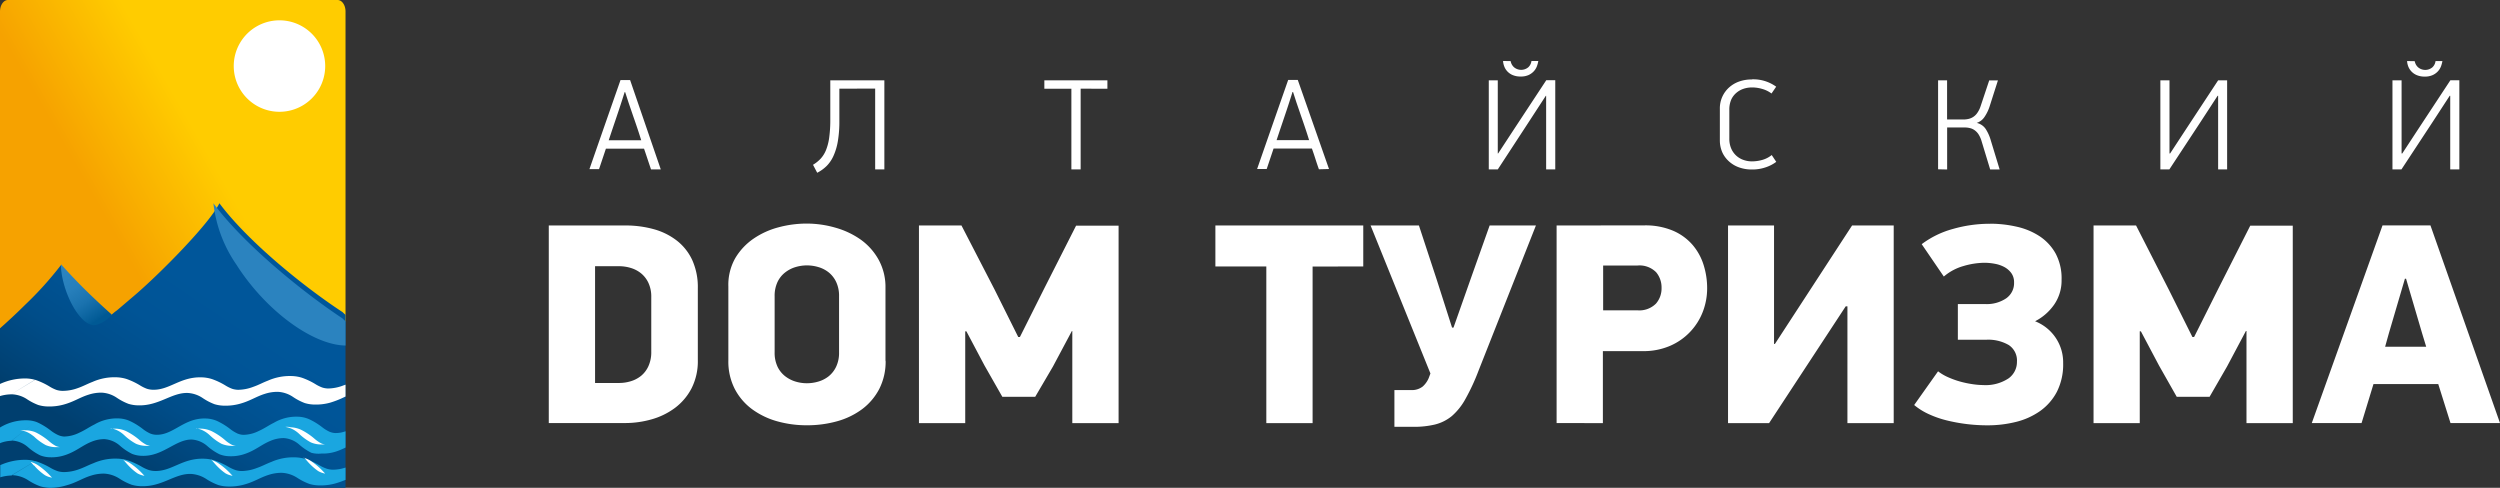 <svg width="246" height="48" viewBox="0 0 246 48" xmlns="http://www.w3.org/2000/svg" xmlns:xlink="http://www.w3.org/1999/xlink"><rect x="0" y="0" width="246" height="48" fill="#333333" stroke="none"/><title>logo</title><desc>Created using Figma</desc><use xlink:href="#a" transform="translate(54 22)" fill="#FFF"/><use xlink:href="#b" transform="translate(58 6)" fill="#FFF"/><use xlink:href="#c" fill="url(#d)"/><use xlink:href="#e" transform="translate(23 2)" fill="#FFF"/><use xlink:href="#f" transform="translate(0 20)" fill="url(#g)"/><use xlink:href="#h" transform="translate(6 26)" fill="url(#i)"/><use xlink:href="#j" transform="translate(21 20)" fill="url(#k)"/><use xlink:href="#l" transform="translate(0 37)" fill="#FFF"/><use xlink:href="#m" transform="translate(0 41)" fill="#1AA6E0"/><use xlink:href="#n" transform="translate(2 42)" fill="#FFF"/><use xlink:href="#o" transform="translate(0 45)" fill="#1AA6E0"/><use xlink:href="#p" transform="translate(3 45)" fill="#FFF"/><defs><linearGradient id="d" x2="1" gradientUnits="userSpaceOnUse" gradientTransform="matrix(-10.496 5.639 -5.81 -10.188 20.06 14.35)"><stop offset="0" stop-color="#FC0"/><stop offset="1" stop-color="#F6A200"/></linearGradient><linearGradient id="g" x2="1" gradientUnits="userSpaceOnUse" gradientTransform="matrix(-13.212 13.388 -16.257 -10.881 25.185 11.789)"><stop offset="0" stop-color="#00569A"/><stop offset=".3" stop-color="#005496"/><stop offset=".62" stop-color="#004D89"/><stop offset=".95" stop-color="#004173"/><stop offset="1" stop-color="#003F6F"/></linearGradient><linearGradient id="i" x2="1" gradientUnits="userSpaceOnUse" gradientTransform="matrix(2.379 5.154 -4.295 2.854 1.151 .394)"><stop offset="0" stop-color="#2B83BF"/><stop offset=".3" stop-color="#277FBB"/><stop offset=".62" stop-color="#1A72AE"/><stop offset=".95" stop-color="#045D98"/><stop offset="1" stop-color="#005994"/></linearGradient><linearGradient id="k" x2="1" gradientUnits="userSpaceOnUse" gradientTransform="matrix(121.03 218.039 -202.465 130.34 716.56 529.156)"><stop offset="0" stop-color="#2B83BF"/><stop offset=".3" stop-color="#277FBB"/><stop offset=".62" stop-color="#1A72AE"/><stop offset=".95" stop-color="#045D98"/><stop offset="1" stop-color="#005994"/></linearGradient><path id="a" fill-rule="evenodd" d="M14.666 13.421a5.902 5.902 0 0 1-.613 2.782 5.682 5.682 0 0 1-1.63 1.931 7.006 7.006 0 0 1-2.305 1.129 9.478 9.478 0 0 1-2.607.365H0V.186h7.505C8.458.178 9.408.3 10.327.551a6.525 6.525 0 0 1 2.277 1.128 5.202 5.202 0 0 1 1.516 1.919c.384.872.57 1.817.546 2.768v7.056zm-4.581-6.18a3.192 3.192 0 0 0-.29-1.426 2.66 2.66 0 0 0-.728-.93 2.973 2.973 0 0 0-1.017-.524 3.934 3.934 0 0 0-1.118-.166H4.554v11.49h2.378a3.93 3.93 0 0 0 1.118-.166c.37-.107.716-.286 1.017-.524a2.66 2.66 0 0 0 .728-.943c.205-.453.303-.945.29-1.44v-5.37zm23.06 6.24a5.902 5.902 0 0 1-.627 2.795 5.87 5.87 0 0 1-1.691 1.99 7.455 7.455 0 0 1-2.466 1.189c-.96.265-1.953.397-2.95.392a10.693 10.693 0 0 1-2.938-.392 7.647 7.647 0 0 1-2.465-1.188 5.796 5.796 0 0 1-1.705-1.991 5.901 5.901 0 0 1-.633-2.795V6.18a5.32 5.32 0 0 1 .674-2.768 6.089 6.089 0 0 1 1.792-1.919A7.896 7.896 0 0 1 22.615.365 10.71 10.71 0 0 1 25.39 0a10.15 10.15 0 0 1 2.796.398 8.136 8.136 0 0 1 2.492 1.168 6.003 6.003 0 0 1 1.779 1.992c.466.858.698 1.821.674 2.794v7.169l.013-.04zm-4.582-6.32a3.185 3.185 0 0 0-.29-1.426 2.66 2.66 0 0 0-.727-.93 2.96 2.96 0 0 0-1.017-.524 3.893 3.893 0 0 0-2.25 0c-.37.111-.714.29-1.017.525a2.61 2.61 0 0 0-.748.929 3.199 3.199 0 0 0-.29 1.427v5.503c-.015.49.085.979.29 1.427.174.362.43.68.748.929.303.235.648.413 1.017.524.366.111.748.167 1.131.166a3.922 3.922 0 0 0 1.119-.166c.37-.107.716-.286 1.017-.524a2.68 2.68 0 0 0 .727-.93c.206-.447.305-.935.29-1.426V7.162zm22.905 3.42l-1.86 3.49-1.744 2.975H44.63l-1.758-3.087-1.779-3.359h-.114v9.034h-4.554V.186h4.183l3.268 6.325 2.317 4.647h.168l2.405-4.8 3.12-6.152h4.183v19.428h-4.554v-9.06l-.047.006zM75.16 4.227v15.406h-4.554V4.221h-5.012V.186h14.551V4.22l-4.985.007zm8.024 12.154h1.63c.426.033.849-.093 1.186-.352.254-.231.454-.514.586-.83l.168-.451L80.866.186h4.756l1.745 5.31 1.516 4.74h.141l1.812-5.138L92.581.186h4.554L91.49 14.47a20.43 20.43 0 0 1-1.287 2.781 6.092 6.092 0 0 1-1.347 1.693 4.187 4.187 0 0 1-1.664.83 8.769 8.769 0 0 1-2.088.225H83.21v-3.617h-.026zm20.566-7.846h3.369a2.302 2.302 0 0 0 1.832-.664c.367-.43.561-.978.546-1.54a2.323 2.323 0 0 0-.532-1.54 2.298 2.298 0 0 0-1.846-.663h-3.369v4.407zm4.042-8.357a6.944 6.944 0 0 1 2.837.525 5.293 5.293 0 0 1 1.919 1.393 5.598 5.598 0 0 1 1.092 1.992c.23.74.346 1.51.343 2.283.001.78-.14 1.553-.417 2.283a5.974 5.974 0 0 1-3.22 3.372 6.573 6.573 0 0 1-2.695.525h-3.927v7.082H99.17V.186l8.622-.007zm19.826 7.965l-7.538 11.49h-4.042V.186h4.527v11.656h.088L128.245.186h4.096v19.448h-4.554V8.144h-.169zm14.147-8.13a11.75 11.75 0 0 1 2.695.298 6.796 6.796 0 0 1 2.25.943 4.885 4.885 0 0 1 1.563 1.692c.414.793.616 1.678.586 2.569a4.174 4.174 0 0 1-.728 2.456 5.13 5.13 0 0 1-1.879 1.64c.824.325 1.529.89 2.021 1.619.498.739.757 1.609.741 2.496a5.947 5.947 0 0 1-.613 2.82 5.389 5.389 0 0 1-1.644 1.892 7.022 7.022 0 0 1-2.378 1.076c-.918.228-1.862.342-2.809.338a16.782 16.782 0 0 1-4.035-.49 9.888 9.888 0 0 1-1.759-.618 6.34 6.34 0 0 1-1.421-.89l2.351-3.318a4.66 4.66 0 0 0 1.004.59c.384.17.78.313 1.185.425.397.11.799.193 1.206.252.346.054.695.082 1.044.087a4.086 4.086 0 0 0 2.506-.664c.519-.38.822-.982.816-1.62a1.825 1.825 0 0 0-.802-1.652 4.017 4.017 0 0 0-2.203-.525h-2.809V7.92h2.694a3.406 3.406 0 0 0 2.062-.564c.507-.357.798-.94.775-1.554a1.527 1.527 0 0 0-.27-.929 2.077 2.077 0 0 0-.674-.59 3.215 3.215 0 0 0-.943-.326 5.644 5.644 0 0 0-1.044-.1 7.514 7.514 0 0 0-2.021.313c-.723.2-1.393.556-1.96 1.042l-2.176-3.186A9.082 9.082 0 0 1 138.161.53a13.158 13.158 0 0 1 3.638-.511l-.034-.007zM167 10.566l-1.859 3.498-1.718 2.98h-3.233l-1.745-3.08-1.779-3.358h-.114v9.027h-4.547V.186h4.183l3.227 6.325 2.317 4.647h.169l2.405-4.8 3.119-6.152h4.183v19.428h-4.554v-9.06l-.054-.007zm18.91 5.224h-6.359l-1.172 3.837h-4.898L180.44.179h4.716L192 19.628h-4.871l-1.205-3.837h-.014zm-5.214-3.67h4.042l-.404-1.328-1.577-5.363h-.114l-1.577 5.363-.37 1.328z"/><path id="b" fill-rule="evenodd" d="M6.062 10.671a90.49 90.49 0 0 1-.344-1.02c-.113-.34-.227-.68-.344-1.02H1.62l-.675 2.013H0A3959.497 3959.497 0 0 1 3.058 1.88h.945l3.018 8.792h-.959zM3.463 3.067a91.734 91.734 0 0 1-.769 2.363L2.24 6.772l-.344 1.033h3.2c-.077-.255-.187-.6-.33-1.033a80.355 80.355 0 0 0-.46-1.342l-.459-1.343-.33-1.02h-.055zm21.13-.342v3.154c.009.674-.04 1.348-.148 2.014a5.85 5.85 0 0 1-.426 1.436c-.162.37-.39.71-.675 1-.274.27-.588.496-.931.671L22 10.215c.27-.16.518-.357.736-.584a2.8 2.8 0 0 0 .533-.84c.162-.402.27-.824.324-1.254.079-.605.115-1.215.108-1.826V1.906h5.32v8.765h-.905V2.718l-3.524.007zm23.743 0v7.946h-.912v-7.94h-2.66v-.825h6.205v.826l-2.633-.007zm23.445 7.933c-.121-.34-.236-.68-.344-1.02-.108-.34-.223-.68-.344-1.02h-3.774l-.675 2.013h-.945a4008.957 4008.957 0 0 1 3.058-8.765h.945l3.072 8.765-.993.027zm-2.599-7.604a91.734 91.734 0 0 1-.769 2.362l-.453 1.342-.344 1.034h3.2a39.62 39.62 0 0 0-.33-1.034 80.364 80.364 0 0 0-.46-1.342l-.459-1.342-.33-1.02h-.055zM90.65.014c.037.233.154.446.33.603.406.341 1 .341 1.405 0 .173-.163.283-.381.31-.617h.675a2.794 2.794 0 0 1-.135.51 1.509 1.509 0 0 1-.303.497 1.601 1.601 0 0 1-.52.376c-.245.105-.51.155-.777.147a1.954 1.954 0 0 1-.796-.147 1.49 1.49 0 0 1-.83-.872A1.762 1.762 0 0 1 89.9 0l.75.013zm-1.229 9.08l1.6-2.443 3.132-4.758h.885v8.778h-.898V3.43h-.034l-1.7 2.611-3.025 4.631h-.885V1.906h.885v7.195l.04-.007zM114.4 1.805a3.861 3.861 0 0 1 2.376.725l-.459.671c-.267-.2-.569-.35-.891-.443a3.525 3.525 0 0 0-1.026-.154c-.277 0-.553.042-.817.127a2.108 2.108 0 0 0-.715.396c-.22.183-.395.412-.513.672-.134.323-.199.67-.189 1.02v2.798c-.009.35.057.698.195 1.02.231.526.675.928 1.222 1.108.254.087.521.133.79.134.354 0 .707-.05 1.047-.147.335-.096.647-.258.918-.477l.445.671a3.64 3.64 0 0 1-.999.524 4.028 4.028 0 0 1-1.397.228 3.672 3.672 0 0 1-1.249-.202 2.92 2.92 0 0 1-.993-.583 2.694 2.694 0 0 1-.675-.913 2.936 2.936 0 0 1-.236-1.195V4.691a2.747 2.747 0 0 1 .911-2.087 2.93 2.93 0 0 1 .993-.584 3.65 3.65 0 0 1 1.235-.201l.027-.014zm18.308 8.853V1.906h.885v3.852h1.64c.152-.001.304-.02.452-.053a1.414 1.414 0 0 0 .878-.591 2.48 2.48 0 0 0 .331-.671l.844-2.53h.857l-.803 2.516a4.028 4.028 0 0 1-.52 1.081c-.181.275-.45.48-.763.584.365.082.684.3.891.61.218.344.384.717.493 1.108l.871 2.86h-.932l-.83-2.732a2.671 2.671 0 0 0-.304-.705 1.514 1.514 0 0 0-.398-.423 1.308 1.308 0 0 0-.459-.208 2.114 2.114 0 0 0-.5-.06h-1.742v4.134l-.891-.02zM155.539 9.1l1.6-2.443 3.125-4.752h.885v8.765h-.885V3.43h-.054l-1.701 2.61-3.045 4.631h-.884V1.906h.898v7.195h.061zM179.612.02c.037.233.154.447.331.604.405.341.999.341 1.404 0 .173-.163.283-.382.31-.617h.676a2.897 2.897 0 0 1-.135.51 1.52 1.52 0 0 1-.304.496c-.146.16-.323.287-.52.376-.245.105-.51.156-.776.148a1.956 1.956 0 0 1-.797-.148 1.53 1.53 0 0 1-.837-.872 1.783 1.783 0 0 1-.108-.51l.756.013zm-1.229 9.08l1.6-2.442 3.133-4.759H184v8.772h-.898V3.43h-.054l-1.701 2.61-3.045 4.631h-.884V1.906h.898v7.195h.067z"/><path id="c" fill-rule="evenodd" d="M34 31.648V1.13C34 .506 33.65 0 33.218 0H.782C.35 0 0 .513 0 1.13V33a82.065 82.065 0 0 0 2.49-2.393 34.618 34.618 0 0 0 3.485-3.98 53.805 53.805 0 0 0 2.477 2.683 52.58 52.58 0 0 0 2.47 2.38l.322-.285c.542-.437-.364.298 1.997-1.741 2.36-2.04 7.333-7.22 8.342-9.342 2.758 3.814 8.191 8.385 12.129 11.048l.288.277z"/><path id="e" d="M4.5 9a4.5 4.5 0 1 0 0-9 4.5 4.5 0 0 0 0 9z"/><path id="f" fill-rule="evenodd" d="M0 28h34V10.989l-.301-.282C29.767 8.126 24.343 3.697 21.589 0c-1.007 2.057-5.986 7.057-8.356 9.073-2.37 2.017-1.452 1.244-1.993 1.667l-.322.276A73.148 73.148 0 0 1 8.452 8.71a55.204 55.204 0 0 1-2.473-2.602A33.817 33.817 0 0 1 2.5 9.967a59.12 59.12 0 0 1-2.5 2.34V28z"/><path id="h" fill-rule="evenodd" d="M5 4.957a74.01 74.01 0 0 1-2.497-2.33A55.808 55.808 0 0 1 0 0v.333c.201 2.675 1.976 5.88 3.412 5.656A3.042 3.042 0 0 0 5 4.957z"/><path id="j" fill-rule="evenodd" d="M13 14v-2.382l-.316-.299C8.566 8.59 2.884 3.903 0 0a13.167 13.167 0 0 0 2.26 6.037C5.144 10.573 9.779 13.957 13 14z"/><path id="l" fill-rule="evenodd" d="M0 1.973a4.038 4.038 0 0 1 1.099-.17L3.454.374A3.721 3.721 0 0 0 2.548.24 5.878 5.878 0 0 0 0 .783v1.22-.03zM3.434.369L3.57.41c.452.161.882.366 1.284.61.214.136.445.25.687.342.185.06.38.093.577.098a4.292 4.292 0 0 0 1.531-.269c.563-.195.92-.409 1.45-.61a5.315 5.315 0 0 1 2.334-.457c.357.008.709.068 1.044.176a7.07 7.07 0 0 1 1.284.61c.214.136.445.25.687.342.185.06.38.093.577.098 1.663.05 2.693-1.28 4.808-1.22.356.008.709.068 1.044.177a7.02 7.02 0 0 1 1.284.61c.214.135.444.25.686.341.186.06.38.093.577.098a4.274 4.274 0 0 0 1.484-.287c.563-.195.92-.409 1.449-.61a5.315 5.315 0 0 1 2.335-.457c.356.008.709.068 1.043.176a6.98 6.98 0 0 1 1.285.61c.214.136.444.25.686.342.186.06.38.093.577.098a4.287 4.287 0 0 0 1.483-.293L34 .85v1.165a9.142 9.142 0 0 1-1.525.61 5.243 5.243 0 0 1-1.524.183 3.443 3.443 0 0 1-.962-.147 5.598 5.598 0 0 1-1.167-.61 2.909 2.909 0 0 0-1.476-.494 4.007 4.007 0 0 0-1.278.195c-.886.275-1.442.702-2.479.983a5.235 5.235 0 0 1-1.524.183 3.427 3.427 0 0 1-.962-.147 5.585 5.585 0 0 1-1.167-.61 2.909 2.909 0 0 0-1.477-.494c-1.572-.043-2.815 1.275-4.848 1.22a3.427 3.427 0 0 1-.961-.146 5.622 5.622 0 0 1-1.168-.61 2.908 2.908 0 0 0-1.476-.494 4 4 0 0 0-1.278.195c-.886.274-1.442.701-2.479.982a5.235 5.235 0 0 1-1.524.183 3.427 3.427 0 0 1-.962-.146 5.593 5.593 0 0 1-1.167-.61 2.921 2.921 0 0 0-1.394-.44h-.103L3.434.37z"/><path id="m" fill-rule="evenodd" d="M.007 2.605a3.278 3.278 0 0 1 1.13-.232L3.524.5a3.006 3.006 0 0 0-.931-.144A4.84 4.84 0 0 0 0 1.068v1.6l.007-.063zM3.525.5l.143.056c.462.21.902.48 1.314.8.227.18.47.33.726.448.192.089.396.14.602.152a3.514 3.514 0 0 0 1.506-.384c.568-.256.937-.536 1.471-.8a4.35 4.35 0 0 1 2.375-.6c.364.01.724.088 1.067.232.462.21.902.479 1.315.8.227.18.47.33.725.448.19.079.388.122.588.128 1.698.064 2.738-1.68 4.908-1.6.364.01.724.088 1.067.232.461.211.902.48 1.314.8.227.18.47.33.726.448.19.08.392.123.595.128a3.508 3.508 0 0 0 1.506-.384c.568-.256.937-.536 1.471-.8a4.351 4.351 0 0 1 2.375-.6c.364.01.724.088 1.068.232.46.21.901.479 1.314.8.227.18.47.33.725.448.19.079.388.122.588.128A2.81 2.81 0 0 0 34 1.436v1.6a6.606 6.606 0 0 1-.814.353 4.21 4.21 0 0 1-1.554.24c-.33.036-.662.011-.986-.072a5.482 5.482 0 0 1-1.19-.8 2.572 2.572 0 0 0-1.506-.648 3.235 3.235 0 0 0-1.3.256c-.904.36-1.465.92-2.519 1.288a4.198 4.198 0 0 1-1.553.24 2.786 2.786 0 0 1-.979-.192 5.447 5.447 0 0 1-1.19-.8 2.578 2.578 0 0 0-1.506-.648c-1.602-.056-2.854 1.672-4.928 1.6a2.792 2.792 0 0 1-.979-.192 5.476 5.476 0 0 1-1.19-.8 2.572 2.572 0 0 0-1.506-.648 3.229 3.229 0 0 0-1.3.256c-.904.36-1.465.92-2.519 1.288a4.204 4.204 0 0 1-1.553.24 2.792 2.792 0 0 1-.98-.192 5.46 5.46 0 0 1-1.19-.8 2.572 2.572 0 0 0-1.506-.648h-.11L3.526.5z"/><path id="n" fill-rule="evenodd" d="M1.08.759l.312-.264A2.73 2.73 0 0 0 .459.342a3.575 3.575 0 0 0-.459 0c.38.038.749.18 1.08.417zm0 0l.312-.264.141.06c.451.224.882.51 1.284.85.211.188.438.348.675.476.133.06.272.1.413.119h-.446a2.532 2.532 0 0 1-.96-.204 5.334 5.334 0 0 1-1.161-.85L1.08.758zM8.87.145c.489.07.955.303 1.35.672.359.342.75.628 1.163.85.309.131.633.2.959.204.144.01.288.01.432 0-.136-.02-.27-.06-.398-.119a3.546 3.546 0 0 1-.676-.476 6.425 6.425 0 0 0-1.283-.85A2.724 2.724 0 0 0 9.377.18h-.46L8.87.146zm8.41 0c.49.071.955.303 1.35.672.359.343.75.628 1.163.85.31.131.633.2.96.204h.452a1.44 1.44 0 0 1-.42-.119 3.538 3.538 0 0 1-.675-.476 6.42 6.42 0 0 0-1.283-.85 2.729 2.729 0 0 0-1.04-.247 3.424 3.424 0 0 0-.453 0L17.28.146zM26.075.01c.49.07.956.302 1.351.672.358.342.748.628 1.162.85.31.131.633.2.96.204H30a1.46 1.46 0 0 1-.412-.119 3.546 3.546 0 0 1-.676-.476 6.42 6.42 0 0 0-1.283-.85 2.734 2.734 0 0 0-1.04-.247 1.321 1.321 0 0 0-.514-.034z"/><path id="o" fill-rule="evenodd" d="M0 1.973a4.15 4.15 0 0 1 1.137-.182L3.472.378a3.843 3.843 0 0 0-.918-.133A5.907 5.907 0 0 0 .027.77v1.203H0zM3.472.372l.144.042c.463.16.906.362 1.321.604.228.136.471.25.726.339.19.059.388.092.59.096a4.342 4.342 0 0 0 1.485-.266C8.3.994 8.656.783 9.183.583A5.333 5.333 0 0 1 11.532.13c.362.008.72.068 1.061.175a7.4 7.4 0 0 1 1.322.604c.228.136.47.25.726.339.19.059.388.092.589.096 1.684.049 2.677-1.268 4.834-1.208.363.009.72.068 1.062.175.463.16.906.363 1.322.604.227.136.47.25.725.339.19.06.389.092.59.096a4.324 4.324 0 0 0 1.485-.29c.562-.193.918-.404 1.445-.604a5.333 5.333 0 0 1 2.35-.453c.361.009.72.068 1.06.175.464.16.907.362 1.322.605.228.135.471.248.726.338.19.06.388.092.589.097A3.975 3.975 0 0 0 34 1.006v1.209a8.147 8.147 0 0 1-1.048.368 5.347 5.347 0 0 1-1.534.181 3.594 3.594 0 0 1-.972-.145 5.941 5.941 0 0 1-1.199-.604 3.067 3.067 0 0 0-1.506-.49 4.06 4.06 0 0 0-1.28.194c-.884.272-1.432.695-2.473.973a5.339 5.339 0 0 1-1.534.181 3.578 3.578 0 0 1-.972-.145 5.917 5.917 0 0 1-1.198-.604 3.067 3.067 0 0 0-1.507-.49c-1.589-.042-2.8 1.263-4.855 1.209a3.587 3.587 0 0 1-.973-.145 5.98 5.98 0 0 1-1.198-.604 3.068 3.068 0 0 0-1.506-.49 4.06 4.06 0 0 0-1.281.194c-.89.272-1.431.694-2.472.972-.5.153-1.026.23-1.555.23a3.587 3.587 0 0 1-.972-.145 5.934 5.934 0 0 1-1.198-.604 3.067 3.067 0 0 0-1.507-.49h-.11L3.472.371z"/><path id="p" fill-rule="evenodd" d="M.34.823L.5.64A2.348 2.348 0 0 0 0 .446l.195.206.146.16v.01zm0 0L.5.64l.147.08a6.9 6.9 0 0 1 1.341 1.143L2.121 2a1.971 1.971 0 0 1-.696-.24A5.23 5.23 0 0 1 .355.8L.34.823zM9.109.229l.195.205c.376.46.784.844 1.216 1.143.226.126.459.207.696.24l-.132-.137A6.874 6.874 0 0 0 9.74.537a2.388 2.388 0 0 0-.647-.274l.014-.034zm8.67 0l.195.205c.376.46.784.845 1.217 1.143.225.126.458.207.695.24l-.132-.137A6.92 6.92 0 0 0 18.41.537a2.391 2.391 0 0 0-.647-.274l.014-.034zM26.893 0l.195.206c.376.46.785.844 1.217 1.143.224.13.458.214.695.251l-.132-.137A6.903 6.903 0 0 0 27.526.32a2.412 2.412 0 0 0-.633-.274V0z"/></defs></svg>
